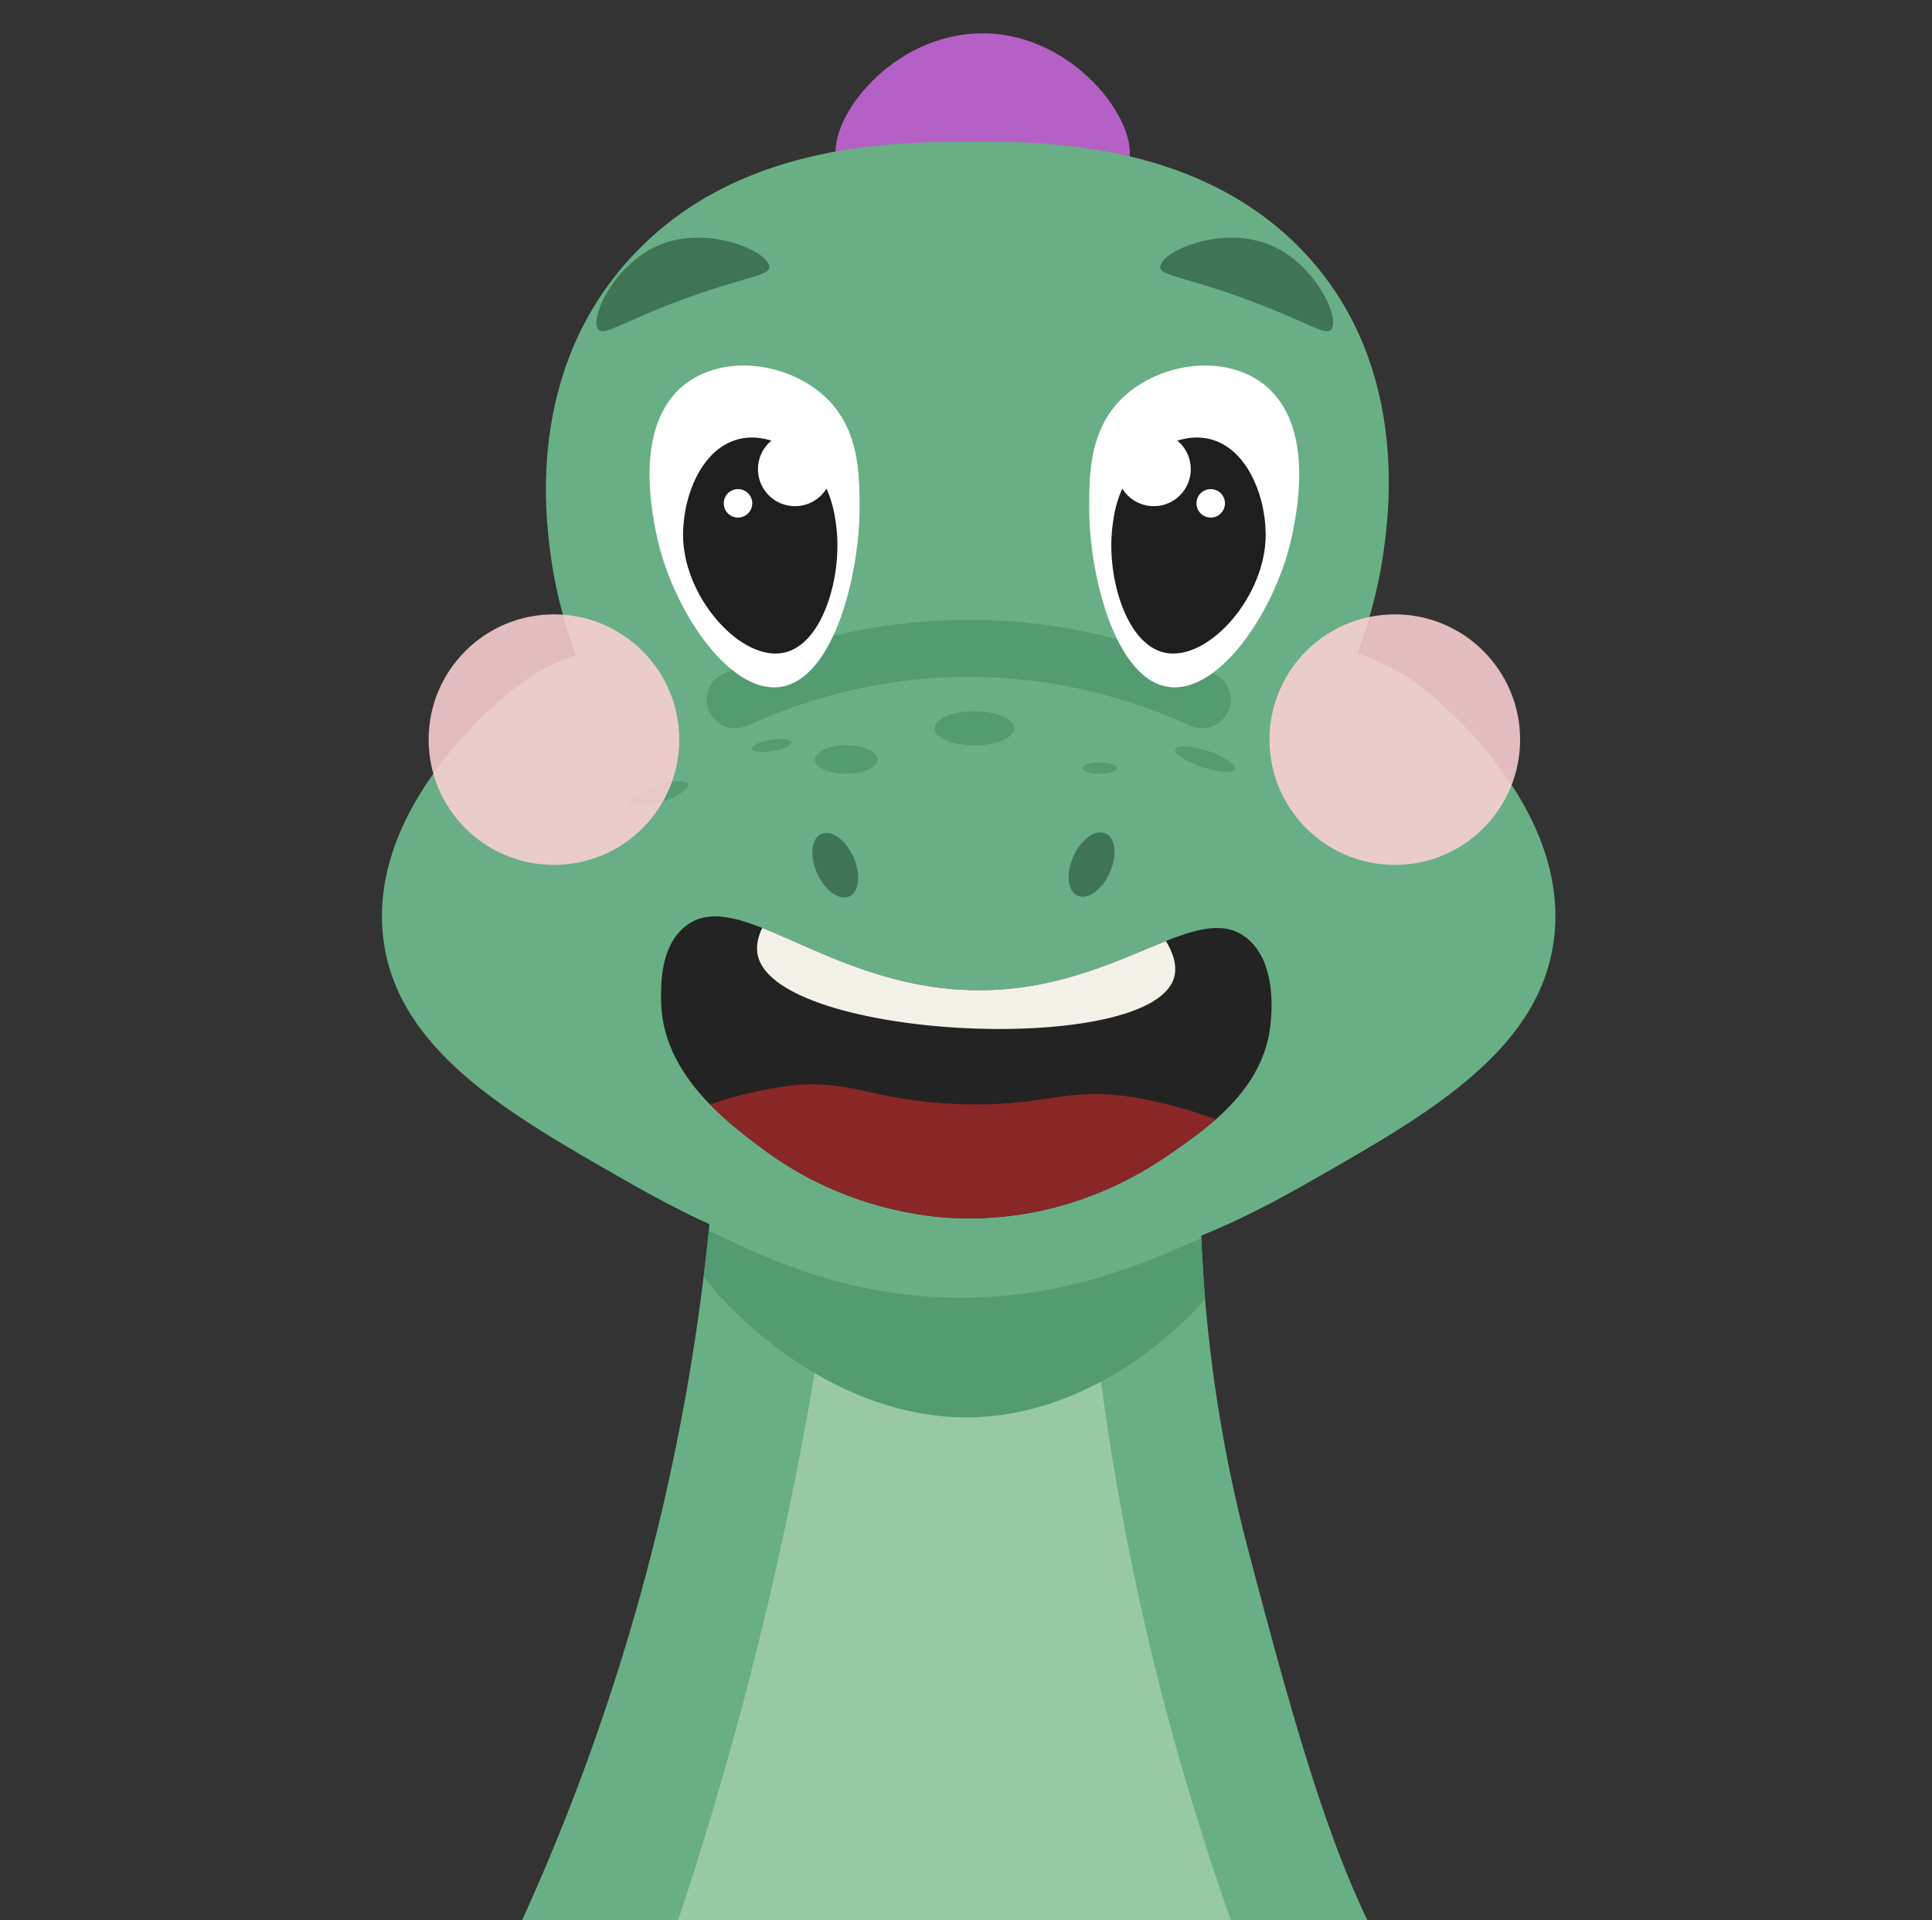 <?xml version="1.0" encoding="utf-8"?>
<!-- Generator: Adobe Illustrator 24.0.2, SVG Export Plug-In . SVG Version: 6.00 Build 0)  -->
<svg version="1.1" id="Layer_1" xmlns="http://www.w3.org/2000/svg" xmlns:xlink="http://www.w3.org/1999/xlink" x="0px" y="0px"
	 viewBox="0 0 861 856" style="enable-background:new 0 0 861 856;" xml:space="preserve">
<rect x="0" y="0" width="861" height="856" fill="#333333" stroke="none"/>
<style type="text/css">
	.st0{fill:#B460C6;}
	.st1{fill:#69AF85;}
	.st2{fill:#3F7555;}
	.st3{fill:#232323;}
	.st4{fill:#539B70;}
	.st5{fill:#FFFFFF;}
	.st6{fill:#1E1E1E;}
	.st7{opacity:0.35;fill:#F2F9D9;}
	.st8{opacity:0.86;fill:#FFD2D6;}
	.st9{fill:#892727;}
	.st10{fill:#F4F1E9;}
</style>
<g>
	<path class="st0" d="M373.31,73.34c-6.48-17.57,21.46-56.11,60.91-58.38c43.38-2.49,74.79,40.37,68.53,58.38
		C493.15,100.99,383.76,101.67,373.31,73.34z"/>
	<path class="st1" d="M616.4,247.2c-11.04,76.38-77.05,184.01-185.51,184.01c-112.63,0-175.72-109.66-185.51-184.01
		c-2.4-18.23-11.44-86.94,41.53-138.33c46.72-45.31,112.32-45.51,143.98-45.69c32.13-0.18,99.72-0.55,146.75,45.69
		C629.08,159.45,618.96,229.48,616.4,247.2z"/>
	<path class="st1" d="M634.16,306.85c-15.08-11.9-47.51-33.12-197.39-33h-5.08h-5.08c-149.88-0.13-182.31,21.09-197.39,33
		c-7.41,5.86-65.66,53.17-58.38,111.68c6.17,49.54,55.69,77.84,106.02,106.6c31.27,17.87,82.29,46.19,154.14,45.69
		c0.23,0,0.46,0,0.69-0.03c0.23,0.03,0.46,0.03,0.69,0.03c71.85,0.51,122.87-27.82,154.14-45.69
		c50.33-28.76,99.85-57.06,106.02-106.6C699.82,360.02,641.57,312.71,634.16,306.85z"/>
	<path class="st1" d="M624.59,883c-22.59-0.41-44.72-0.81-66.52-1.24c-89.47-1.68-173.63-3.35-262.9-5.05
		c-23.45-0.43-47.26-0.89-71.6-1.32c25.08-52.06,51.9-119.44,71.07-200.51c8.86-37.46,14.9-72.89,18.93-105.74
		c0.89-7.01,1.65-13.88,2.34-20.63c2.03-19.92,3.32-38.76,4.11-56.37h215.74c-0.91,17.31-1.24,37.41-0.36,59.77
		c0.36,8.71,0.89,17.79,1.65,27.16c2.79,33.45,8.48,70.91,19.01,111.04C578.67,776.3,597.02,841.32,624.59,883z"/>
	<path class="st2" d="M294.63,108.88c-20.96,8.23-32.24,33.4-27.92,38.07c2.62,2.84,9.9-3.06,35.53-12.69
		c29.39-11.04,40.48-11.05,40.61-15.23C343.05,112.53,316.53,100.28,294.63,108.88z"/>
	<path class="st2" d="M565.3,108.88c20.96,8.23,32.24,33.4,27.92,38.07c-2.62,2.84-9.9-3.06-35.53-12.69
		c-29.39-11.04-40.48-11.05-40.61-15.23C516.88,112.53,543.4,100.28,565.3,108.88z"/>
	
		<ellipse transform="matrix(0.913 -0.409 0.409 0.913 -125.122 185.84)" class="st2" cx="372.05" cy="385.53" rx="8.88" ry="15.23"/>
	
		<ellipse transform="matrix(0.409 -0.913 0.913 0.409 -64.403 671.63)" class="st2" cx="486.26" cy="385.53" rx="15.23" ry="8.88"/>
	<path class="st3" d="M566.21,456.6c-1.88,18.27-12.46,31.83-24.44,42.41c-7.11,6.24-14.67,11.45-21.24,15.96
		c-10.08,6.93-45.69,30.58-96.45,27.92c-9.06-0.48-47.36-3.3-83.76-30.46c-6.83-5.1-15.74-11.75-23.91-20.1
		c-11.5-11.78-21.45-26.95-21.78-45.89c-0.13-7.41-0.41-23.91,10.15-33c8.96-7.69,20.43-5.51,34.9,0.18
		c24.14,9.47,56.63,28.66,99.62,27.74c34.34-0.74,60.31-13.99,80.31-21.9c15.2-6.02,26.98-8.93,36.45-0.94
		C568.98,429.44,566.72,451.57,566.21,456.6z"/>
	<g>
		<path class="st4" d="M535.75,324.62c-1.75,0-3.54-0.37-5.24-1.14c-33.72-15.32-68.98-22.62-104.73-21.71
			c-31.74,0.81-62.99,8.12-92.89,21.71c-6.38,2.9-13.91,0.08-16.81-6.3c-2.9-6.38-0.08-13.91,6.3-16.81
			c33.01-15.01,67.58-23.08,102.75-23.98c39.65-1.01,78.63,7.05,115.88,23.98c6.38,2.9,9.2,10.42,6.31,16.8
			C545.18,321.85,540.57,324.62,535.75,324.62z"/>
	</g>
	<g>
		<path class="st5" d="M383.07,225.93c0.12,29.49-11.31,76.89-35.38,80.26c-23.18,3.24-48.59-35.65-55.18-68.18
			c-2.24-11.02-10.4-51.26,14.83-68.22c17.95-12.07,45.39-7.36,60.91,7.61C382.92,191.58,383,211.14,383.07,225.93z"/>
		<path class="st6" d="M372.79,235.51c2.44,21.25-5.95,51.68-23.43,55.42c-18.54,3.97-43.29-22.96-44.87-49.77
			c-0.99-16.89,6.81-40.58,24.27-45.3c13.65-3.69,26.43,6.04,28.66,7.82C370.31,213.92,372.07,229.28,372.79,235.51z"/>
		<circle class="st5" cx="354.28" cy="209.13" r="16.5"/>
		<circle class="st5" cx="328.9" cy="224.36" r="6.35"/>
	</g>
	<g>
		<path class="st5" d="M485.39,225.93c-0.12,29.49,11.31,76.89,35.38,80.26c23.18,3.24,48.59-35.65,55.18-68.18
			c2.24-11.02,10.4-51.26-14.83-68.22c-17.95-12.07-45.39-7.36-60.91,7.61C485.53,191.58,485.45,211.14,485.39,225.93z"/>
		<path class="st6" d="M495.67,235.51c-2.44,21.25,5.95,51.68,23.43,55.42c18.54,3.97,43.29-22.96,44.87-49.77
			c0.99-16.89-6.81-40.58-24.27-45.3c-13.65-3.69-26.43,6.04-28.66,7.82C498.15,213.92,496.38,229.28,495.67,235.51z"/>
		<circle class="st5" cx="514.18" cy="209.13" r="16.5"/>
		<circle class="st5" cx="539.56" cy="224.36" r="6.35"/>
	</g>
	<path class="st7" d="M558.06,881.76c-89.47-1.68-173.63-3.35-262.9-5.05c14.26-40.99,27.89-85.48,40.08-133.3
		c11.83-46.4,20.91-90.59,27.92-131.98c17.39,4.26,40.81,8.15,68.53,7.61c23.1-0.43,42.89-3.83,58.38-7.61
		c5.33,41.07,13.35,86.27,25.38,134.52C527.89,795.94,542.66,841.32,558.06,881.76z"/>
	<path class="st4" d="M537.05,579.06c-20.58,23.43-58.12,51.24-102.82,52.67c-54.32,1.73-100.03-36.19-120.66-62.59
		c0.89-7.01,1.65-13.88,2.34-20.63c18.83,8.81,55.97,28.88,108.17,29.92c51.8,1.02,90.18-17.28,111.32-26.52
		C535.75,560.61,536.29,569.7,537.05,579.06z"/>
	<ellipse class="st4" cx="434.23" cy="324.62" rx="17.77" ry="7.61"/>
	
		<ellipse transform="matrix(0.316 -0.949 0.949 0.316 46 740.973)" class="st4" cx="537.02" cy="338.58" rx="3.81" ry="13.96"/>
	
		<ellipse transform="matrix(0.986 -0.165 0.165 0.986 -50.208 61.489)" class="st4" cx="344.13" cy="332.23" rx="8.88" ry="2.54"/>
	
		<ellipse transform="matrix(0.95 -0.313 0.313 0.95 -95.997 109.595)" class="st4" cx="293.36" cy="353.8" rx="13.96" ry="3.81"/>
	<ellipse class="st4" cx="490.07" cy="342.38" rx="7.61" ry="2.54"/>
	<ellipse class="st4" cx="377.12" cy="338.58" rx="13.96" ry="6.35"/>
	<circle class="st8" cx="246.86" cy="329.69" r="55.84"/>
	<circle class="st8" cx="621.6" cy="329.69" r="55.84"/>
	<path class="st9" d="M541.77,499.01c-7.11,6.24-14.67,11.45-21.24,15.96c-10.08,6.93-45.69,30.58-96.45,27.92
		c-9.06-0.48-47.36-3.3-83.76-30.46c-6.83-5.1-15.74-11.75-23.91-20.1c13.78-5.05,30.15-7.61,31.52-7.82
		c30.94-4.64,38,5.99,78.68,7.61c40.89,1.62,47.97-8.53,81.22-2.54C509.43,489.87,527.17,493.17,541.77,499.01z"/>
	<path class="st10" d="M523.06,436.29c-11.62,34.8-176.25,27.18-185.28-10.15c-1.09-4.49,0.18-8.91,1.9-12.51
		c24.14,9.47,56.63,28.66,99.62,27.74c34.34-0.74,60.31-13.99,80.31-21.9C522.71,424.64,524.92,430.73,523.06,436.29z"/>
</g>
</svg>

